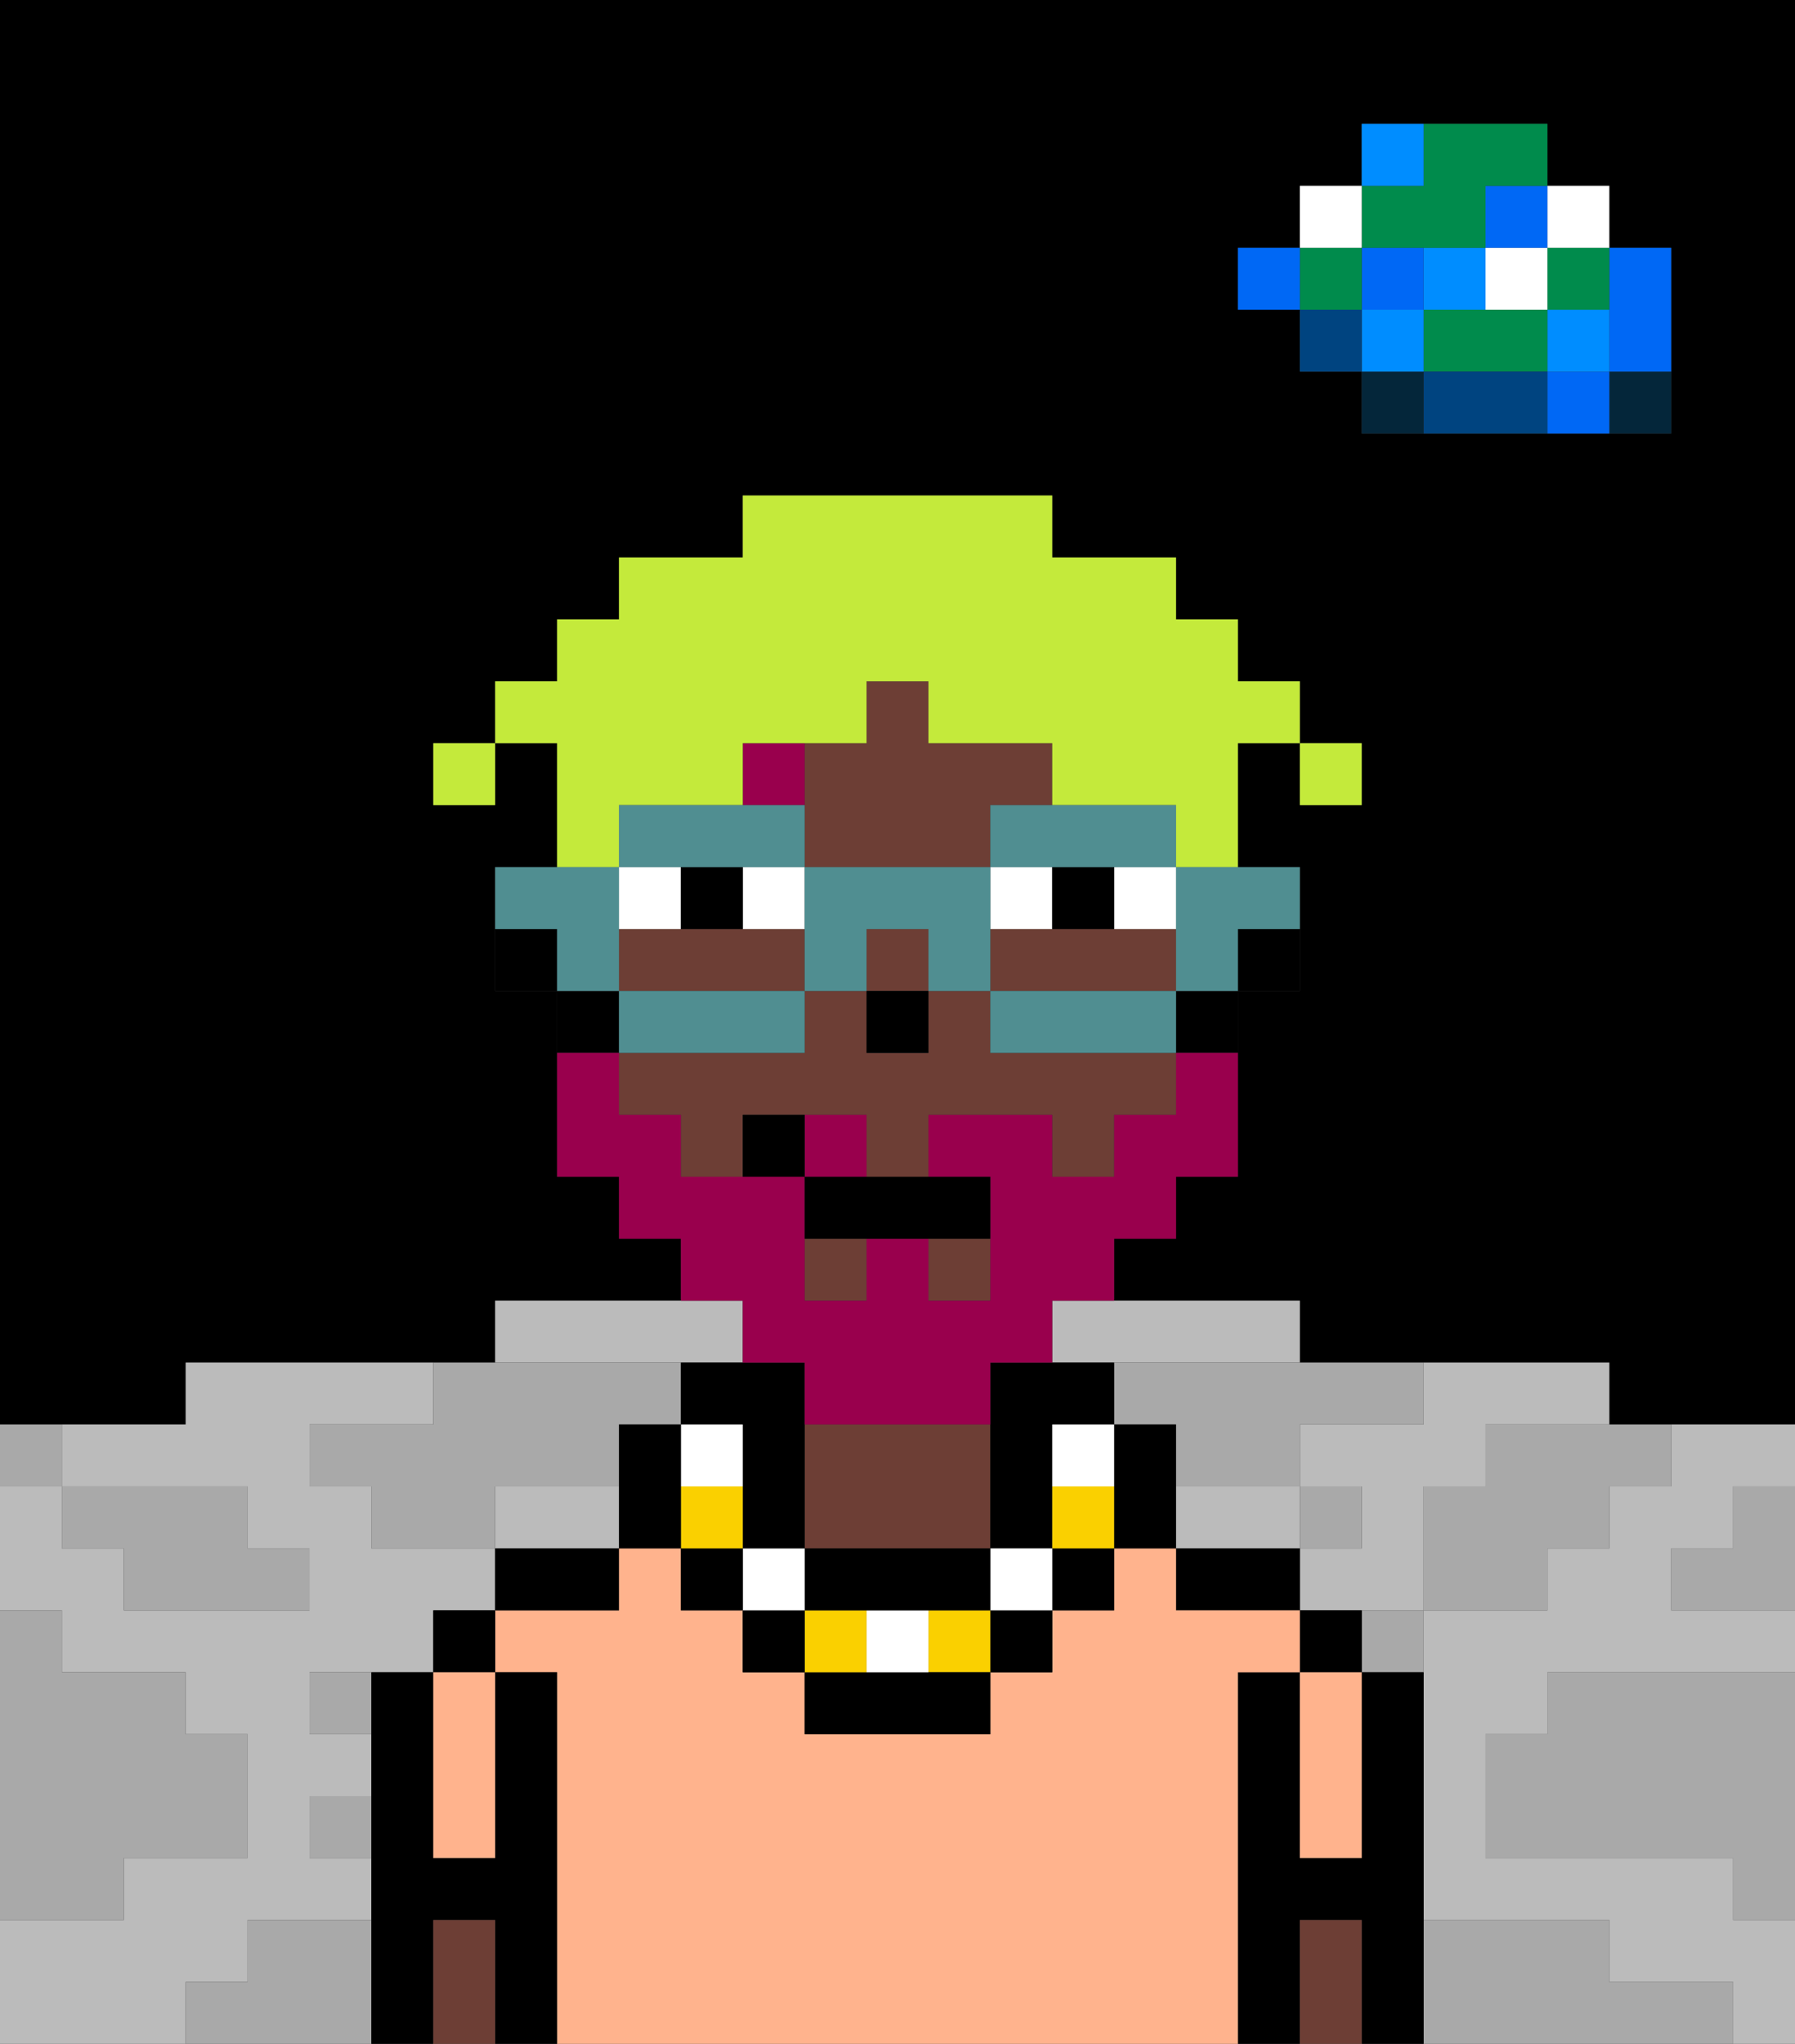<svg xmlns="http://www.w3.org/2000/svg" viewBox="0 0 29 33"><rect x="0" y="0" width="29" height="33" fill="#333333" stroke="none"/><defs><style>polygon,rect,path{shape-rendering:crispedges;}polygon,rect,path{shape-rendering:crispedges;}.kb30-1{fill:#a9a9a9;}.kb30-2{fill:#bbbbbb;}.kb30-3{fill:#04263a;}.kb30-4{fill:#0068f5;}.kb30-5{fill:#008dff;}.kb30-6{fill:#008b4c;}.kb30-7{fill:#ffffff;}.kb30-8{fill:#004480;}.kb30-9{fill:#000000;}.kb30-10{fill:#ffb38d;}.kb30-11{fill:#6d3e35;}.kb30-12{fill:#99004d;}.kb30-13{fill:#fad000;}.kb30-14{fill:#99004d;}.kb30-15{fill:#c4ea3b;}.kb30-16{fill:#508e91;}</style></defs><polygon class="kb30-1" points="28 25 27 25 27 26 28 26 29 26 29 25 29 24 28 24 28 25"/><path class="kb30-9" d="M27,0H0V23H3V22H8V21h3V20H10V19H9V16H8V14H9V12H8v1H7V12H8V11H9V10h1V9h2V8h5V9h2v1h1v1h1v1h1v1H21V12H20v2h1v2H20v3H19v1H18v1h3v1h5v1h3V0H27Zm0,5V7H22V6H21V5H20V4h1V3h1V2h3V3h1V4h1Z"/><polygon class="kb30-1" points="27 32 26 32 26 31 25 31 24 31 23 31 23 32 23 33 24 33 25 33 26 33 27 33 28 33 28 32 27 32"/><polygon class="kb30-1" points="27 27 26 27 25 27 25 28 24 28 24 29 24 30 25 30 26 30 27 30 28 30 28 31 29 31 29 30 29 29 29 28 29 27 28 27 27 27"/><polygon class="kb30-2" points="27 23 27 24 26 24 26 25 25 25 25 26 24 26 23 26 23 27 23 28 23 29 23 30 23 31 24 31 25 31 26 31 26 32 27 32 28 32 28 33 29 33 29 32 29 31 28 31 28 30 27 30 26 30 25 30 24 30 24 29 24 28 25 28 25 27 26 27 27 27 28 27 29 27 29 26 28 26 27 26 27 25 28 25 28 24 29 24 29 23 28 23 27 23"/><polygon class="kb30-2" points="9 24 8 24 8 25 9 25 10 25 10 24 9 24"/><polygon class="kb30-2" points="17 22 18 22 19 22 20 22 21 22 21 21 20 21 19 21 18 21 17 21 17 22"/><polygon class="kb30-2" points="21 25 21 24 20 24 19 24 19 25 20 25 21 25"/><polygon class="kb30-2" points="22 23 21 23 21 24 22 24 22 25 21 25 21 26 22 26 23 26 23 25 23 24 24 24 24 23 25 23 26 23 26 22 25 22 24 22 23 22 23 23 22 23"/><polygon class="kb30-2" points="4 32 4 31 5 31 6 31 6 30 5 30 5 29 6 29 6 28 5 28 5 27 6 27 7 27 7 26 8 26 8 25 7 25 6 25 6 24 5 24 5 23 6 23 7 23 7 22 6 22 5 22 4 22 3 22 3 23 2 23 1 23 1 24 2 24 3 24 4 24 4 25 5 25 5 26 4 26 3 26 2 26 2 25 1 25 1 24 0 24 0 25 0 26 1 26 1 27 2 27 3 27 3 28 4 28 4 29 4 30 3 30 2 30 2 31 1 31 0 31 0 32 0 33 1 33 2 33 3 33 3 32 4 32"/><polygon class="kb30-2" points="10 22 11 22 12 22 12 21 11 21 10 21 9 21 8 21 8 22 9 22 10 22"/><rect class="kb30-3" x="26" y="6" width="1" height="1"/><polygon class="kb30-4" points="26 5 26 6 27 6 27 5 27 4 26 4 26 5"/><rect class="kb30-4" x="25" y="6" width="1" height="1"/><rect class="kb30-5" x="25" y="5" width="1" height="1"/><rect class="kb30-6" x="25" y="4" width="1" height="1"/><rect class="kb30-7" x="25" y="3" width="1" height="1"/><polygon class="kb30-1" points="24 23 24 24 23 24 23 25 23 26 24 26 25 26 25 25 26 25 26 24 27 24 27 23 26 23 25 23 24 23"/><polygon class="kb30-6" points="24 5 23 5 23 6 24 6 25 6 25 5 24 5"/><rect class="kb30-7" x="24" y="4" width="1" height="1"/><rect class="kb30-4" x="24" y="3" width="1" height="1"/><polygon class="kb30-8" points="24 6 23 6 23 7 24 7 25 7 25 6 24 6"/><rect class="kb30-5" x="23" y="4" width="1" height="1"/><rect class="kb30-1" x="22" y="26" width="1" height="1"/><rect class="kb30-3" x="22" y="6" width="1" height="1"/><rect class="kb30-5" x="22" y="5" width="1" height="1"/><rect class="kb30-4" x="22" y="4" width="1" height="1"/><polygon class="kb30-6" points="23 4 24 4 24 3 25 3 25 2 24 2 23 2 23 3 22 3 22 4 23 4"/><rect class="kb30-5" x="22" y="2" width="1" height="1"/><rect class="kb30-1" x="21" y="24" width="1" height="1"/><rect class="kb30-8" x="21" y="5" width="1" height="1"/><rect class="kb30-6" x="21" y="4" width="1" height="1"/><rect class="kb30-7" x="21" y="3" width="1" height="1"/><rect class="kb30-4" x="20" y="4" width="1" height="1"/><polygon class="kb30-1" points="19 22 18 22 18 23 19 23 19 24 20 24 21 24 21 23 22 23 23 23 23 22 22 22 21 22 20 22 19 22"/><rect class="kb30-1" x="5" y="27" width="1" height="1"/><polygon class="kb30-1" points="6 23 5 23 5 24 6 24 6 25 7 25 8 25 8 24 9 24 10 24 10 23 11 23 11 22 10 22 9 22 8 22 7 22 7 23 6 23"/><polygon class="kb30-1" points="6 31 5 31 4 31 4 32 3 32 3 33 4 33 5 33 6 33 6 32 6 31"/><rect class="kb30-1" x="5" y="29" width="1" height="1"/><polygon class="kb30-1" points="2 31 2 30 3 30 4 30 4 29 4 28 3 28 3 27 2 27 1 27 1 26 0 26 0 27 0 28 0 29 0 30 0 31 1 31 2 31"/><polygon class="kb30-1" points="2 25 2 26 3 26 4 26 5 26 5 25 4 25 4 24 3 24 2 24 1 24 1 25 2 25"/><rect class="kb30-1" y="23" width="1" height="1"/><polygon class="kb30-9" points="23 31 23 30 23 29 23 28 23 27 22 27 22 28 22 29 22 30 21 30 21 29 21 28 21 27 20 27 20 28 20 29 20 30 20 31 20 32 20 33 21 33 21 32 21 31 22 31 22 32 22 33 23 33 23 32 23 31"/><rect class="kb30-9" x="21" y="26" width="1" height="1"/><polygon class="kb30-10" points="21 28 21 29 21 30 22 30 22 29 22 28 22 27 21 27 21 28"/><polygon class="kb30-11" points="22 31 21 31 21 32 21 33 22 33 22 32 22 31"/><polygon class="kb30-9" points="20 25 19 25 19 26 20 26 21 26 21 25 20 25"/><polygon class="kb30-10" points="20 31 20 30 20 29 20 28 20 27 21 27 21 26 20 26 19 26 19 25 18 25 18 26 17 26 17 27 16 27 16 28 15 28 14 28 13 28 13 27 12 27 12 26 11 26 11 25 10 25 10 26 9 26 8 26 8 27 9 27 9 28 9 29 9 30 9 31 9 32 9 33 10 33 11 33 12 33 13 33 14 33 15 33 16 33 17 33 18 33 19 33 20 33 20 32 20 31"/><polygon class="kb30-11" points="13 25 14 25 15 25 16 25 16 24 16 23 15 23 14 23 13 23 13 24 13 25"/><polygon class="kb30-9" points="8 25 8 26 9 26 10 26 10 25 9 25 8 25"/><polygon class="kb30-9" points="9 31 9 30 9 29 9 28 9 27 8 27 8 28 8 29 8 30 7 30 7 29 7 28 7 27 6 27 6 28 6 29 6 30 6 31 6 32 6 33 7 33 7 32 7 31 8 31 8 32 8 33 9 33 9 32 9 31"/><rect class="kb30-9" x="7" y="26" width="1" height="1"/><polygon class="kb30-10" points="7 28 7 29 7 30 8 30 8 29 8 28 8 27 7 27 7 28"/><polygon class="kb30-11" points="8 31 7 31 7 32 7 33 8 33 8 32 8 31"/><rect class="kb30-9" x="20" y="15" width="1" height="1"/><polygon class="kb30-11" points="17 15 16 15 16 16 17 16 18 16 19 16 19 15 18 15 17 15"/><polygon class="kb30-11" points="12 16 13 16 13 15 12 15 11 15 10 15 10 16 11 16 12 16"/><rect class="kb30-11" x="13" y="20" width="1" height="1"/><rect class="kb30-11" x="15" y="20" width="1" height="1"/><polygon class="kb30-11" points="17 17 16 17 16 16 15 16 15 17 14 17 14 16 13 16 13 17 12 17 11 17 10 17 10 18 11 18 11 19 12 19 12 18 13 18 14 18 14 19 15 19 15 18 16 18 17 18 17 19 18 19 18 18 19 18 19 17 18 17 17 17"/><rect class="kb30-11" x="14" y="15" width="1" height="1"/><polygon class="kb30-11" points="13 14 14 14 15 14 16 14 16 13 17 13 17 12 16 12 15 12 15 11 14 11 14 12 13 12 13 13 13 14"/><rect class="kb30-9" x="19" y="16" width="1" height="1"/><polygon class="kb30-9" points="16 25 17 25 17 24 17 23 18 23 18 22 17 22 16 22 16 23 16 24 16 25"/><rect class="kb30-9" x="9" y="16" width="1" height="1"/><rect class="kb30-9" x="8" y="15" width="1" height="1"/><rect class="kb30-9" x="14" y="16" width="1" height="1"/><rect class="kb30-7" x="12" y="14" width="1" height="1"/><rect class="kb30-7" x="10" y="14" width="1" height="1"/><rect class="kb30-7" x="18" y="14" width="1" height="1"/><rect class="kb30-7" x="16" y="14" width="1" height="1"/><rect class="kb30-9" x="11" y="14" width="1" height="1"/><rect class="kb30-9" x="17" y="14" width="1" height="1"/><rect class="kb30-12" x="12" y="12" width="1" height="1"/><polygon class="kb30-9" points="19 23 18 23 18 24 18 25 19 25 19 24 19 23"/><rect class="kb30-9" x="17" y="25" width="1" height="1"/><rect class="kb30-13" x="17" y="24" width="1" height="1"/><rect class="kb30-7" x="17" y="23" width="1" height="1"/><rect class="kb30-9" x="16" y="26" width="1" height="1"/><rect class="kb30-7" x="16" y="25" width="1" height="1"/><rect class="kb30-13" x="15" y="26" width="1" height="1"/><polygon class="kb30-9" points="14 27 13 27 13 28 14 28 15 28 16 28 16 27 15 27 14 27"/><rect class="kb30-7" x="14" y="26" width="1" height="1"/><rect class="kb30-13" x="13" y="26" width="1" height="1"/><polygon class="kb30-9" points="14 25 13 25 13 26 14 26 15 26 16 26 16 25 15 25 14 25"/><rect class="kb30-9" x="12" y="26" width="1" height="1"/><rect class="kb30-7" x="12" y="25" width="1" height="1"/><polygon class="kb30-9" points="12 24 12 25 13 25 13 24 13 23 13 22 12 22 11 22 11 23 12 23 12 24"/><rect class="kb30-9" x="11" y="25" width="1" height="1"/><rect class="kb30-13" x="11" y="24" width="1" height="1"/><rect class="kb30-7" x="11" y="23" width="1" height="1"/><polygon class="kb30-9" points="11 23 10 23 10 24 10 25 11 25 11 24 11 23"/><rect class="kb30-14" x="13" y="18" width="1" height="1"/><polygon class="kb30-14" points="12 22 13 22 13 23 14 23 15 23 16 23 16 22 17 22 17 21 18 21 18 20 19 20 19 19 20 19 20 18 20 17 19 17 19 18 18 18 18 19 17 19 17 18 16 18 15 18 15 19 16 19 16 20 16 21 15 21 15 20 14 20 14 21 13 21 13 20 13 19 12 19 11 19 11 18 10 18 10 17 9 17 9 18 9 19 10 19 10 20 11 20 11 21 12 21 12 22"/><polygon class="kb30-9" points="13 19 13 20 14 20 15 20 16 20 16 19 15 19 14 19 13 19"/><rect class="kb30-9" x="12" y="18" width="1" height="1"/><rect class="kb30-15" x="21" y="12" width="1" height="1"/><polygon class="kb30-15" points="10 13 11 13 12 13 12 12 13 12 14 12 14 11 15 11 15 12 16 12 17 12 17 13 18 13 19 13 19 14 20 14 20 13 20 12 21 12 21 11 20 11 20 10 19 10 19 9 18 9 17 9 17 8 16 8 15 8 14 8 13 8 12 8 12 9 11 9 10 9 10 10 9 10 9 11 8 11 8 12 9 12 9 13 9 14 10 14 10 13"/><rect class="kb30-15" x="7" y="12" width="1" height="1"/><polygon class="kb30-16" points="19 15 19 16 20 16 20 15 21 15 21 14 20 14 19 14 19 15"/><polygon class="kb30-16" points="18 16 17 16 16 16 16 17 17 17 18 17 19 17 19 16 18 16"/><polygon class="kb30-16" points="12 14 13 14 13 13 12 13 11 13 10 13 10 14 11 14 12 14"/><polygon class="kb30-16" points="16 14 17 14 18 14 19 14 19 13 18 13 17 13 16 13 16 14"/><polygon class="kb30-16" points="16 14 15 14 14 14 13 14 13 15 13 16 14 16 14 15 15 15 15 16 16 16 16 15 16 14"/><polygon class="kb30-16" points="12 17 13 17 13 16 12 16 11 16 10 16 10 17 11 17 12 17"/><polygon class="kb30-16" points="10 15 10 14 9 14 8 14 8 15 9 15 9 16 10 16 10 15"/></svg>